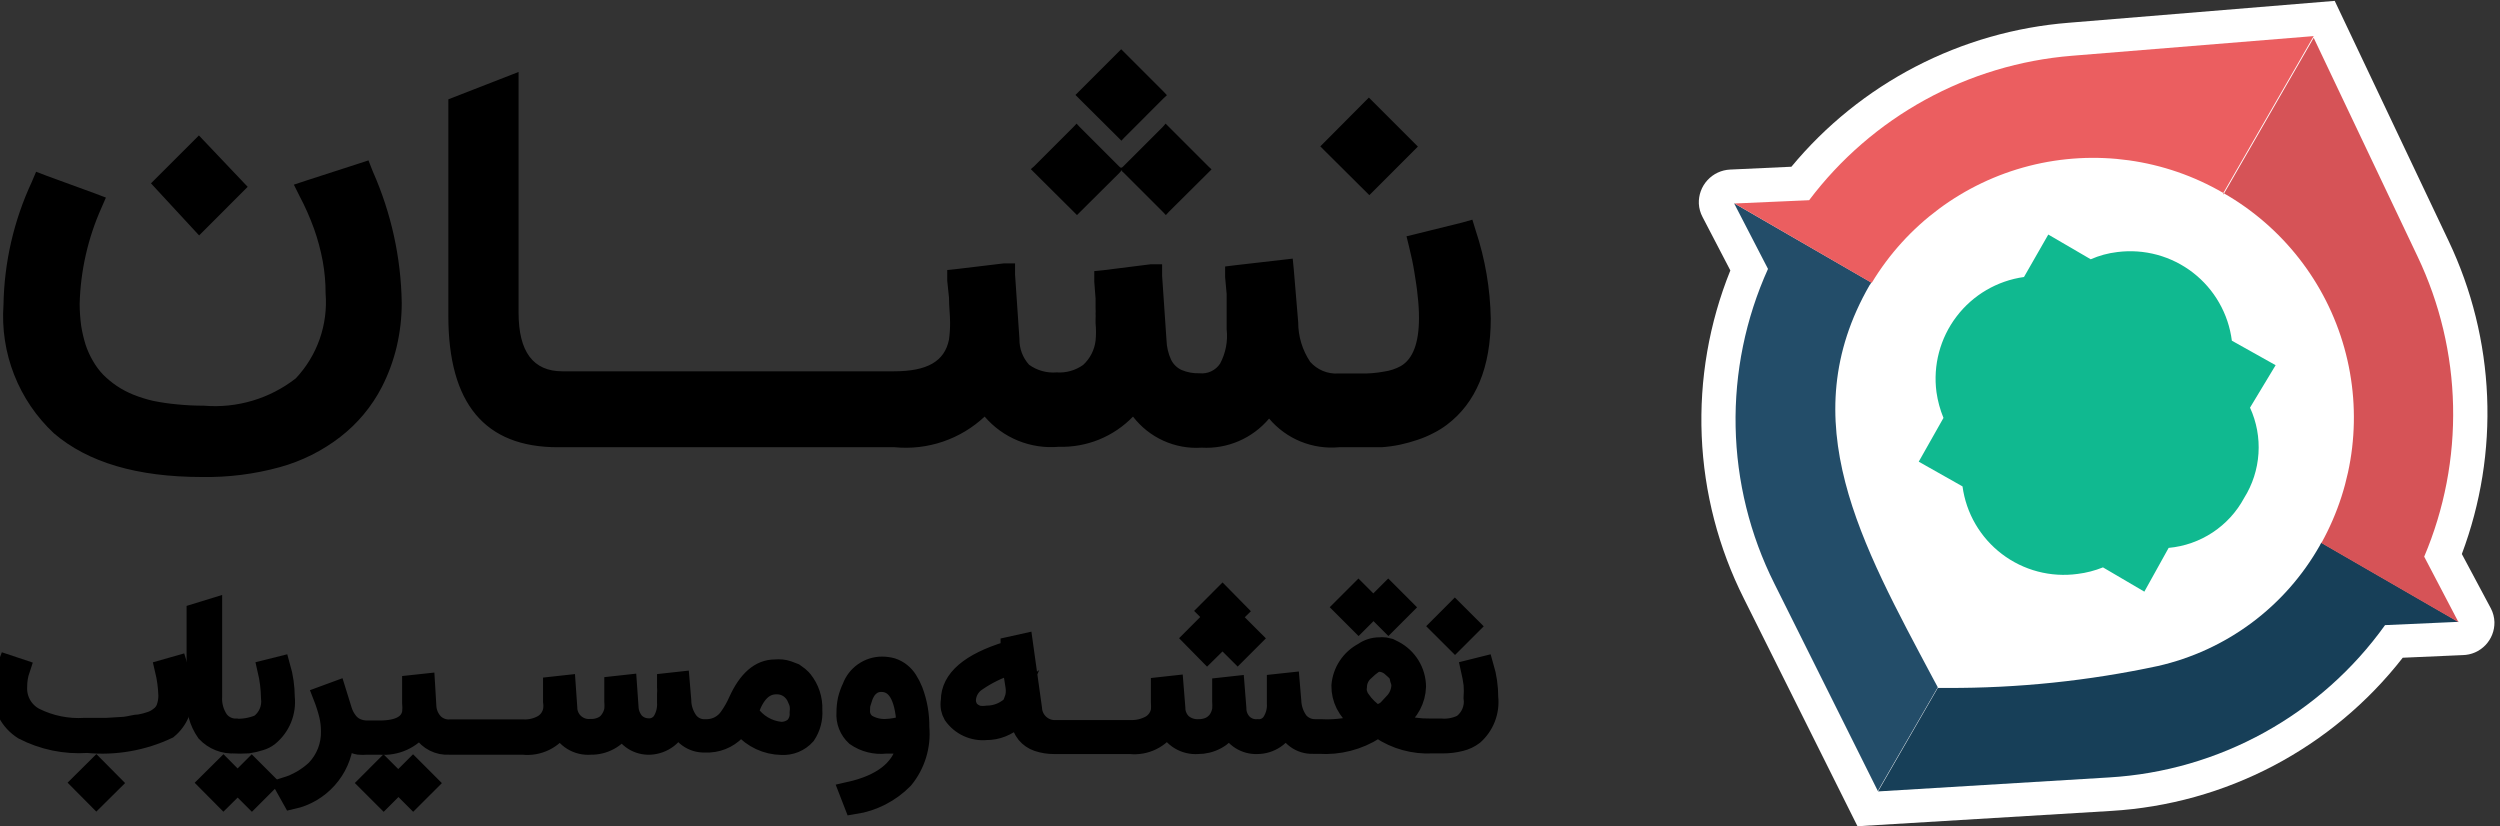 <svg width="121" height="40" viewBox="0 0 121 40" fill="none" xmlns="http://www.w3.org/2000/svg">
    <rect x="0" y="0" width="121" height="40" fill="#333333" stroke="none"/>
    <path d="M119.153 26.815C120.069 24.377 120.485 21.78 120.376 19.178C120.267 16.576 119.635 14.023 118.517 11.67L113 0.042L100.132 1.101C97.542 1.306 95.019 2.028 92.712 3.225C90.406 4.422 88.362 6.069 86.704 8.07L83.738 8.207C83.319 8.226 82.924 8.411 82.64 8.721C82.356 9.03 82.207 9.44 82.224 9.859C82.236 10.085 82.298 10.306 82.404 10.505L83.749 13.089C82.722 15.632 82.25 18.364 82.363 21.103C82.476 23.842 83.173 26.526 84.406 28.975L89.902 39.989L102.187 39.248C104.93 39.084 107.606 38.339 110.039 37.061C112.471 35.782 114.603 34.001 116.293 31.834L119.195 31.707C119.401 31.703 119.604 31.659 119.793 31.576C119.981 31.493 120.152 31.374 120.294 31.226C120.437 31.077 120.549 30.902 120.624 30.71C120.699 30.519 120.735 30.314 120.731 30.108C120.724 29.88 120.666 29.655 120.561 29.452L119.153 26.815Z" fill="white"/>
    <path d="M108.615 24.103C109.022 23.455 109.26 22.716 109.31 21.953C109.36 21.189 109.22 20.425 108.901 19.73L110.14 17.675L108.022 16.489C107.94 15.843 107.731 15.219 107.407 14.654C107.084 14.088 106.652 13.592 106.137 13.194C105.621 12.796 105.032 12.503 104.404 12.332C103.775 12.162 103.119 12.117 102.473 12.2C102.031 12.252 101.599 12.37 101.191 12.549L99.137 11.352L97.961 13.407C96.663 13.589 95.489 14.276 94.696 15.32C93.902 16.363 93.553 17.678 93.725 18.978C93.786 19.407 93.9 19.826 94.064 20.227L92.867 22.345L94.986 23.542C95.073 24.186 95.286 24.807 95.613 25.368C95.941 25.93 96.375 26.421 96.893 26.815C97.41 27.208 98 27.496 98.629 27.661C99.257 27.826 99.912 27.866 100.556 27.778C100.978 27.726 101.391 27.619 101.784 27.461L103.786 28.636L104.962 26.518C105.723 26.448 106.455 26.192 107.092 25.77C107.73 25.349 108.253 24.776 108.615 24.103Z" fill="#10B990"/>
    <path d="M93.789 33.264L93.577 32.872C90.093 26.317 86.714 20.365 90.484 13.809C90.519 13.767 90.547 13.721 90.569 13.672L83.929 9.838L85.571 13.015C84.486 15.416 83.951 18.03 84.004 20.664C84.057 23.299 84.697 25.888 85.878 28.244L90.887 38.284L93.789 33.264Z" fill="#234D69"/>
    <path d="M112.354 26.264C112.325 26.307 112.3 26.353 112.28 26.401C111.451 27.868 110.325 29.145 108.974 30.15C107.622 31.155 106.075 31.866 104.432 32.237C101.08 32.955 97.661 33.31 94.234 33.296H93.789L90.898 38.305L102.092 37.627C104.724 37.47 107.289 36.727 109.597 35.451C111.906 34.176 113.901 32.401 115.436 30.256L118.994 30.097L112.354 26.264Z" fill="#173F58"/>
    <path d="M107.609 9.341C110.472 10.971 112.577 13.665 113.465 16.837C114.354 20.01 113.954 23.405 112.354 26.285L118.994 30.119L117.331 26.942C118.308 24.637 118.784 22.151 118.729 19.648C118.675 17.145 118.09 14.683 117.014 12.422L111.983 1.832L107.609 9.425V9.341Z" fill="#D65357"/>
    <path d="M107.609 9.34L111.983 1.747L100.27 2.7C97.779 2.904 95.359 3.631 93.168 4.836C90.978 6.041 89.067 7.695 87.562 9.69L83.95 9.849L90.59 13.693C92.288 10.879 95.024 8.845 98.208 8.03C101.392 7.216 104.769 7.686 107.609 9.34Z" fill="#EB5E60"/>
    <path d="M4.662 37.205L3.978 37.884L4.664 38.575L5.348 37.897L4.662 37.205Z" fill="currentColor" stroke="currentColor" strokeWidth="0.3"/>
    <path d="M7.996 32.406C8.094 32.816 8.151 33.235 8.165 33.656C8.167 33.869 8.131 34.08 8.059 34.281C7.994 34.451 7.88 34.599 7.731 34.704C7.611 34.801 7.474 34.876 7.329 34.927C7.146 34.992 6.958 35.042 6.767 35.075C6.555 35.075 6.312 35.16 6.037 35.191L5.168 35.244H4.109C3.264 35.298 2.42 35.127 1.663 34.747C1.393 34.602 1.171 34.384 1.02 34.118C0.87 33.852 0.799 33.548 0.815 33.243C0.814 32.951 0.86 32.661 0.953 32.385L0.381 32.194C0.23 32.579 0.151 32.988 0.148 33.402C0.129 33.779 0.211 34.155 0.386 34.49C0.561 34.826 0.823 35.108 1.144 35.308C2.091 35.795 3.152 36.015 4.215 35.943H4.236C5.566 36.071 6.905 35.837 8.112 35.266C8.361 35.059 8.555 34.795 8.677 34.496C8.799 34.196 8.845 33.871 8.811 33.55C8.801 33.104 8.726 32.661 8.589 32.237L7.996 32.406Z" fill="currentColor" stroke="currentColor" strokeWidth="0.3"/>
    <path d="M12.184 37.215L11.503 37.897L12.192 38.585L12.873 37.904L12.184 37.215Z" fill="currentColor" stroke="currentColor" strokeWidth="0.3"/>
    <path d="M10.813 37.21L10.129 37.889L10.815 38.58L11.499 37.902L10.813 37.21Z" fill="currentColor" stroke="currentColor" strokeWidth="0.3"/>
    <path d="M11.416 35.965H11.236C11.494 35.98 11.752 35.98 12.01 35.965C12.207 35.935 12.402 35.889 12.592 35.827C12.742 35.785 12.883 35.712 13.005 35.615C13.277 35.392 13.489 35.105 13.622 34.78C13.755 34.454 13.805 34.101 13.768 33.751C13.765 33.25 13.694 32.751 13.556 32.269L12.963 32.417C13.067 32.861 13.123 33.316 13.132 33.772C13.164 34.02 13.129 34.272 13.03 34.501C12.932 34.73 12.773 34.928 12.571 35.075C12.163 35.248 11.72 35.317 11.279 35.276H11.512C11.332 35.293 11.152 35.264 10.987 35.192C10.822 35.12 10.678 35.007 10.569 34.863C10.339 34.524 10.227 34.118 10.252 33.709V29.473L9.531 29.695V33.719C9.486 34.324 9.651 34.927 9.997 35.425C10.172 35.611 10.386 35.757 10.625 35.85C10.863 35.944 11.119 35.983 11.374 35.965H11.416Z" fill="currentColor" stroke="currentColor" strokeWidth="0.3"/>
    <path d="M19.991 37.214L19.309 37.895L19.998 38.584L20.68 37.903L19.991 37.214Z" fill="currentColor" stroke="currentColor" strokeWidth="0.3"/>
    <path d="M18.561 37.215L17.88 37.897L18.569 38.585L19.25 37.904L18.561 37.215Z" fill="currentColor" stroke="currentColor" strokeWidth="0.3"/>
    <path d="M36.24 34.366C36.537 33.518 36.982 33.105 37.575 33.105C37.797 33.098 38.015 33.161 38.2 33.285C38.388 33.416 38.532 33.601 38.613 33.815C38.664 33.915 38.699 34.022 38.719 34.133C38.734 34.256 38.734 34.38 38.719 34.503C38.727 34.629 38.71 34.754 38.668 34.873C38.626 34.991 38.56 35.1 38.475 35.192C38.282 35.36 38.032 35.447 37.776 35.435C37.472 35.404 37.178 35.308 36.915 35.152C36.652 34.997 36.425 34.786 36.251 34.535L36.187 34.461L36.24 34.366ZM38.867 32.978C38.808 32.9 38.741 32.829 38.666 32.767L38.433 32.597L38.126 32.48C38.033 32.449 37.937 32.428 37.84 32.417C37.73 32.407 37.62 32.407 37.511 32.417C36.791 32.417 36.209 32.936 35.753 33.942C35.632 34.218 35.483 34.48 35.308 34.726C35.19 34.899 35.032 35.041 34.848 35.143C34.664 35.244 34.459 35.3 34.249 35.308H34.154C33.996 35.319 33.838 35.292 33.692 35.229C33.547 35.167 33.418 35.07 33.317 34.948C33.086 34.643 32.96 34.272 32.957 33.889L32.883 33.01L32.301 33.074V33.254C32.311 33.366 32.311 33.48 32.301 33.593V33.995C32.321 34.322 32.24 34.648 32.068 34.927C31.99 35.041 31.883 35.132 31.759 35.192C31.634 35.251 31.496 35.277 31.358 35.266C31.116 35.258 30.886 35.159 30.712 34.99C30.522 34.777 30.413 34.503 30.405 34.217L30.331 33.158L29.748 33.222V33.402V33.455V33.931C29.759 34.072 29.759 34.214 29.748 34.355C29.715 34.543 29.639 34.72 29.526 34.874C29.429 35.016 29.293 35.126 29.134 35.192C28.958 35.27 28.766 35.306 28.573 35.298C28.428 35.308 28.282 35.288 28.145 35.239C28.008 35.191 27.882 35.114 27.776 35.015C27.669 34.916 27.585 34.795 27.527 34.662C27.469 34.528 27.439 34.384 27.44 34.239L27.366 33.179L26.783 33.243V33.423C26.783 33.614 26.783 33.794 26.783 33.953C26.804 34.093 26.804 34.236 26.783 34.376C26.756 34.522 26.699 34.66 26.615 34.783C26.531 34.905 26.422 35.008 26.296 35.086C25.994 35.258 25.648 35.339 25.3 35.319H21.806C21.655 35.331 21.503 35.311 21.36 35.26C21.218 35.209 21.088 35.128 20.98 35.022C20.758 34.79 20.63 34.485 20.619 34.164L20.556 33.105L19.963 33.169V33.465C19.963 33.635 19.963 33.815 19.963 34.006C19.979 34.167 19.979 34.331 19.963 34.493C19.857 35.075 19.328 35.372 18.374 35.372H17.75C17.567 35.37 17.387 35.33 17.22 35.255C17.061 35.181 16.922 35.068 16.818 34.927C16.695 34.768 16.602 34.589 16.542 34.397L16.256 33.476L15.653 33.698C15.767 33.989 15.863 34.286 15.939 34.588C16.002 34.848 16.034 35.115 16.034 35.382C16.043 35.729 15.983 36.075 15.858 36.398C15.732 36.722 15.544 37.017 15.303 37.267C14.887 37.657 14.387 37.947 13.842 38.115L14.149 38.665C14.796 38.521 15.382 38.178 15.824 37.684C16.267 37.191 16.544 36.571 16.616 35.912L16.669 35.573C16.749 35.692 16.852 35.794 16.972 35.872C17.092 35.951 17.227 36.004 17.368 36.028C17.495 36.039 17.623 36.039 17.75 36.028H18.396C18.768 36.058 19.142 35.993 19.483 35.84C19.824 35.686 20.12 35.449 20.344 35.149L20.482 35.393C20.616 35.602 20.803 35.771 21.025 35.883C21.247 35.995 21.494 36.045 21.742 36.028H25.311C25.669 36.069 26.032 36.006 26.356 35.849C26.68 35.691 26.953 35.445 27.143 35.139C27.256 35.422 27.457 35.662 27.716 35.822C27.976 35.982 28.28 36.054 28.584 36.028C28.893 36.035 29.199 35.961 29.472 35.814C29.744 35.668 29.975 35.453 30.14 35.192C30.247 35.451 30.432 35.671 30.669 35.821C30.906 35.97 31.184 36.043 31.464 36.028C31.77 36.012 32.063 35.905 32.307 35.72C32.551 35.535 32.733 35.281 32.83 34.99C32.91 35.268 33.081 35.51 33.316 35.679C33.55 35.848 33.834 35.934 34.122 35.922H34.334C34.606 35.907 34.871 35.834 35.112 35.708C35.353 35.582 35.565 35.406 35.732 35.192L35.849 35.043L35.976 35.181C36.206 35.445 36.489 35.657 36.806 35.805C37.124 35.953 37.468 36.032 37.818 36.039C38.036 36.053 38.254 36.017 38.456 35.935C38.657 35.852 38.838 35.725 38.983 35.562C39.219 35.21 39.331 34.789 39.301 34.366C39.325 33.843 39.156 33.33 38.825 32.925L38.867 32.978Z" fill="currentColor" stroke="currentColor" strokeWidth="0.3"/>
    <path d="M42.87 35.975H43.357H43.516H43.696H43.94L43.876 36.219C43.601 37.278 42.679 37.987 41.123 38.337L41.345 38.909C42.246 38.769 43.078 38.342 43.717 37.691C44.288 36.994 44.562 36.1 44.48 35.202C44.489 34.602 44.385 34.006 44.173 33.444C44.102 33.263 44.013 33.089 43.908 32.925C43.736 32.651 43.474 32.444 43.166 32.343C43.011 32.301 42.851 32.28 42.69 32.279C42.379 32.279 42.075 32.375 41.819 32.553C41.563 32.731 41.368 32.983 41.26 33.275C41.169 33.465 41.098 33.663 41.048 33.868C41.006 34.07 40.984 34.276 40.985 34.482C40.968 34.692 40.999 34.904 41.076 35.1C41.154 35.296 41.274 35.473 41.43 35.615C41.851 35.905 42.362 36.033 42.87 35.975ZM41.726 33.773C41.775 33.621 41.847 33.479 41.938 33.349C42.022 33.242 42.127 33.152 42.245 33.084C42.37 33.022 42.508 32.989 42.648 32.989C43.389 32.989 43.802 33.656 43.887 35.001V35.139H43.76C43.472 35.234 43.173 35.287 42.87 35.298C42.543 35.311 42.22 35.23 41.938 35.065C41.828 34.986 41.739 34.881 41.682 34.758C41.624 34.636 41.599 34.501 41.61 34.366C41.608 34.153 41.644 33.941 41.716 33.741L41.726 33.773Z" fill="currentColor" stroke="currentColor" strokeWidth="0.3"/>
    <path d="M59.895 30.231L59.236 30.89L59.903 31.556L60.562 30.897L59.895 30.231Z" fill="currentColor" stroke="currentColor" strokeWidth="0.3"/>
    <path d="M59.094 30.902L58.427 30.235L57.771 30.892L58.427 31.559L59.094 30.902Z" fill="currentColor" stroke="currentColor" strokeWidth="0.3"/>
    <path d="M59.836 29.578L59.169 28.9L58.502 29.568L59.169 30.235L59.836 29.578Z" fill="currentColor" stroke="currentColor" strokeWidth="0.3"/>
    <path d="M67.19 28.706L66.508 29.388L67.197 30.077L67.879 29.395L67.19 28.706Z" fill="currentColor" stroke="currentColor" strokeWidth="0.3"/>
    <path d="M65.748 28.707L65.066 29.389L65.755 30.078L66.437 29.396L65.748 28.707Z" fill="currentColor" stroke="currentColor" strokeWidth="0.3"/>
    <path d="M71.803 32.269L71.21 32.417C71.263 32.65 71.305 32.883 71.337 33.126C71.353 33.341 71.353 33.557 71.337 33.772C71.371 34.019 71.337 34.27 71.24 34.499C71.143 34.728 70.987 34.927 70.786 35.075C70.459 35.238 70.092 35.308 69.727 35.276H69.208C68.725 35.285 68.243 35.22 67.779 35.086L67.461 34.99L67.683 34.81C67.934 34.628 68.139 34.392 68.284 34.118C68.429 33.845 68.51 33.542 68.52 33.232C68.516 32.876 68.416 32.527 68.229 32.223C68.043 31.919 67.777 31.671 67.461 31.506L67.249 31.4L67.016 31.347C66.932 31.337 66.846 31.337 66.762 31.347C66.489 31.346 66.222 31.432 65.999 31.591C65.702 31.746 65.449 31.974 65.263 32.254C65.078 32.533 64.967 32.855 64.94 33.19C64.937 33.495 65.006 33.796 65.142 34.069C65.295 34.363 65.508 34.623 65.766 34.831L65.978 35.011L65.724 35.117C65.138 35.276 64.53 35.34 63.924 35.308H63.68C63.523 35.314 63.366 35.285 63.221 35.222C63.076 35.16 62.947 35.066 62.843 34.948C62.622 34.654 62.497 34.299 62.483 33.931L62.409 33.052L61.816 33.116V33.296C61.816 33.412 61.816 33.518 61.816 33.635C61.816 33.751 61.816 33.889 61.816 34.037C61.838 34.366 61.752 34.693 61.573 34.969C61.496 35.082 61.392 35.173 61.269 35.233C61.146 35.292 61.01 35.318 60.874 35.308C60.739 35.319 60.602 35.3 60.475 35.255C60.347 35.209 60.23 35.137 60.132 35.043C60.033 34.943 59.955 34.824 59.902 34.693C59.849 34.562 59.823 34.422 59.825 34.281L59.741 33.222L59.169 33.285V33.518V33.624C59.174 33.645 59.174 33.667 59.169 33.688V33.931C59.179 34.072 59.179 34.214 59.169 34.355C59.138 34.542 59.066 34.719 58.957 34.874C58.852 35.015 58.714 35.128 58.554 35.202C58.38 35.275 58.193 35.311 58.004 35.308C57.71 35.321 57.423 35.223 57.199 35.033C57.094 34.933 57.011 34.813 56.955 34.68C56.898 34.547 56.87 34.404 56.871 34.26L56.786 33.2L56.203 33.264V33.444C56.203 33.635 56.203 33.804 56.203 33.974C56.214 34.115 56.214 34.256 56.203 34.397C56.176 34.543 56.119 34.681 56.035 34.804C55.951 34.926 55.843 35.029 55.716 35.107C55.413 35.277 55.069 35.362 54.721 35.35H51.13C50.982 35.36 50.833 35.341 50.693 35.293C50.552 35.245 50.422 35.169 50.311 35.071C50.2 34.972 50.109 34.853 50.044 34.719C49.979 34.585 49.942 34.44 49.934 34.291L49.5 31.178L48.928 31.305V31.4V31.538H48.79C46.958 32.099 46.037 32.893 46.037 33.9C46.016 34.026 46.016 34.154 46.037 34.281C46.059 34.389 46.099 34.492 46.153 34.588C46.329 34.84 46.569 35.041 46.848 35.169C47.127 35.298 47.436 35.349 47.742 35.319C47.992 35.321 48.24 35.274 48.472 35.181C48.713 35.087 48.935 34.95 49.129 34.779L49.341 34.588L49.404 34.863C49.446 35.095 49.544 35.313 49.69 35.499C49.833 35.67 50.02 35.798 50.23 35.869C50.483 35.954 50.748 35.997 51.014 35.996H54.71C55.065 36.034 55.423 35.97 55.744 35.812C56.064 35.655 56.334 35.41 56.521 35.107C56.64 35.388 56.843 35.625 57.104 35.785C57.364 35.944 57.667 36.018 57.972 35.996C58.281 35.998 58.585 35.923 58.857 35.777C59.129 35.631 59.36 35.419 59.529 35.16C59.638 35.417 59.824 35.635 60.06 35.785C60.297 35.934 60.573 36.008 60.852 35.996C61.155 35.995 61.451 35.904 61.702 35.734C61.953 35.565 62.148 35.324 62.261 35.043C62.337 35.322 62.505 35.566 62.738 35.737C62.97 35.908 63.254 35.996 63.542 35.986H63.85C64.793 36.048 65.732 35.807 66.529 35.297L66.72 35.202L66.826 35.276C67.562 35.771 68.439 36.012 69.325 35.965H69.823C70.115 35.967 70.407 35.931 70.691 35.859C70.917 35.804 71.13 35.703 71.316 35.562C71.568 35.338 71.763 35.056 71.885 34.742C72.007 34.426 72.051 34.087 72.015 33.751C72.015 33.249 71.944 32.75 71.803 32.269ZM49.171 33.857C49.083 34.071 48.926 34.249 48.727 34.365C48.449 34.547 48.126 34.646 47.795 34.651C47.647 34.672 47.497 34.672 47.35 34.651C47.231 34.62 47.12 34.566 47.022 34.492C46.926 34.427 46.852 34.335 46.81 34.228C46.754 34.112 46.728 33.985 46.736 33.857C46.747 33.676 46.801 33.5 46.893 33.344C46.985 33.187 47.112 33.055 47.265 32.957C47.754 32.621 48.289 32.357 48.854 32.173L49.044 32.11V32.311V32.459L49.161 33.2C49.203 33.438 49.181 33.683 49.097 33.91L49.171 33.857ZM66.974 34.535C66.902 34.585 66.817 34.611 66.73 34.609C66.602 34.602 66.48 34.553 66.381 34.471C66.234 34.354 66.099 34.223 65.978 34.08L65.766 33.794C65.723 33.702 65.688 33.606 65.661 33.508C65.645 33.413 65.645 33.316 65.661 33.222C65.666 33.073 65.703 32.928 65.769 32.795C65.835 32.661 65.928 32.544 66.042 32.449C66.163 32.328 66.294 32.218 66.434 32.12C66.534 32.053 66.652 32.017 66.773 32.014C67.003 32.026 67.221 32.12 67.387 32.279C67.497 32.37 67.6 32.469 67.694 32.576C67.732 32.672 67.76 32.771 67.779 32.872C67.82 32.977 67.842 33.088 67.842 33.2C67.824 33.526 67.684 33.832 67.45 34.058L67.186 34.344C67.113 34.413 67.031 34.47 66.942 34.514L66.974 34.535Z" fill="currentColor" stroke="currentColor" strokeWidth="0.3"/>
    <path d="M70.415 29.625L69.734 30.307L70.423 30.995L71.105 30.314L70.415 29.625Z" fill="currentColor" stroke="currentColor" strokeWidth="0.3"/>
    <path d="M9.637 11.395L11.988 9.043L9.627 6.555L9.426 6.756L7.307 8.874L9.637 11.395Z" fill="currentColor"/>
    <path d="M17.834 7.763L17.315 7.932L14.827 8.737L14.223 8.938L14.498 9.489C14.768 9.998 15.001 10.525 15.197 11.067C15.38 11.581 15.522 12.108 15.621 12.645C15.714 13.159 15.76 13.68 15.759 14.202C15.818 14.949 15.721 15.701 15.473 16.408C15.225 17.116 14.832 17.764 14.318 18.311C13.056 19.297 11.467 19.77 9.87 19.635C9.435 19.636 9 19.615 8.568 19.571C8.18 19.536 7.795 19.48 7.413 19.402C7.088 19.328 6.77 19.228 6.46 19.105C6.178 18.991 5.909 18.85 5.655 18.681C5.42 18.522 5.2 18.341 4.999 18.141C4.806 17.94 4.639 17.716 4.501 17.474C4.353 17.223 4.233 16.956 4.141 16.68C4.049 16.381 3.978 16.077 3.929 15.769C3.882 15.418 3.857 15.064 3.855 14.71C3.897 13.102 4.257 11.518 4.914 10.05L5.126 9.563L4.596 9.362L2.277 8.515L1.747 8.313L1.536 8.811C0.669 10.674 0.203 12.698 0.169 14.752C0.087 15.905 0.262 17.061 0.684 18.136C1.105 19.212 1.762 20.18 2.605 20.969C4.25 22.381 6.64 23.087 9.775 23.087C11.048 23.109 12.318 22.948 13.545 22.61C14.605 22.318 15.598 21.821 16.468 21.149C17.307 20.5 17.994 19.676 18.48 18.734C18.798 18.113 19.04 17.455 19.201 16.775C19.363 16.081 19.445 15.37 19.444 14.657C19.41 12.467 18.934 10.306 18.046 8.303L17.834 7.763Z" fill="currentColor"/>
    <path d="M54.117 6.651L54.276 6.81L54.424 6.651L56.33 4.744L56.479 4.607L56.33 4.448L54.424 2.542L54.265 2.383L54.106 2.542L52.211 4.437L52.052 4.596L52.211 4.755L54.117 6.651Z" fill="currentColor"/>
    <path d="M51.967 10.251L52.126 10.41L52.285 10.251L54.181 8.366L54.244 8.292L54.308 8.229V8.292L54.371 8.345L56.278 10.251L56.426 10.41L56.574 10.251L58.48 8.356L58.639 8.197L58.48 8.049L56.574 6.142L56.415 5.983L56.278 6.142L54.371 8.049L54.297 8.112H54.233L54.159 8.049L52.253 6.142L52.105 5.983L51.957 6.142L50.05 8.049L49.892 8.186L50.05 8.345L51.967 10.251Z" fill="currentColor"/>
    <path d="M66.074 9.245L66.275 9.446L66.476 9.245L68.425 7.296L68.626 7.095L68.425 6.894L66.455 4.924L66.254 4.723L66.052 4.924L64.104 6.883L63.903 7.084L64.104 7.286L66.074 9.245Z" fill="currentColor"/>
    <path d="M71.422 11.151L71.263 10.632L70.776 10.77L68.594 11.31L68.075 11.437L68.202 11.956C68.308 12.379 68.393 12.782 68.457 13.184C68.52 13.587 68.584 13.957 68.615 14.328C68.657 14.679 68.679 15.033 68.679 15.387C68.679 16.605 68.382 17.378 67.8 17.717C67.553 17.852 67.284 17.942 67.006 17.982C66.618 18.055 66.224 18.087 65.83 18.077H64.771C64.517 18.093 64.263 18.05 64.028 17.953C63.794 17.856 63.584 17.706 63.415 17.516C63.035 16.949 62.832 16.282 62.833 15.599L62.621 13.068L62.568 12.517L62.017 12.581L59.804 12.835L59.296 12.898V13.417L59.37 14.233C59.37 14.476 59.37 14.73 59.37 14.995C59.37 15.26 59.37 15.599 59.37 15.938C59.435 16.511 59.324 17.091 59.052 17.6C58.945 17.762 58.795 17.89 58.62 17.973C58.444 18.055 58.249 18.087 58.057 18.066C57.759 18.077 57.463 18.023 57.188 17.907C56.967 17.805 56.787 17.629 56.68 17.41C56.543 17.11 56.467 16.786 56.458 16.457L56.246 13.343V12.792H55.684L53.482 13.068L52.963 13.121V13.64L53.026 14.455C53.026 14.582 53.026 14.667 53.026 14.699C53.026 14.73 53.026 14.857 53.026 14.942C53.032 15.023 53.032 15.105 53.026 15.186C53.032 15.26 53.032 15.334 53.026 15.408V15.652C53.053 15.93 53.053 16.21 53.026 16.488C52.972 16.94 52.758 17.357 52.423 17.664C52.05 17.929 51.597 18.056 51.141 18.024C50.666 18.063 50.193 17.932 49.807 17.653C49.498 17.311 49.331 16.864 49.341 16.404L49.129 13.29V12.75H48.568L46.354 13.015L45.846 13.068V13.587L45.931 14.402C45.931 14.836 45.984 15.239 45.984 15.599C45.987 15.879 45.969 16.158 45.931 16.436C45.719 17.494 44.872 17.971 43.272 17.971H27.217C25.809 17.971 25.099 17.029 25.099 15.133V3.483L21.7 4.807V15.292C21.7 19.528 23.465 21.646 26.995 21.646H43.304C44.093 21.722 44.89 21.629 45.64 21.374C46.391 21.118 47.078 20.705 47.657 20.163C48.096 20.675 48.651 21.075 49.275 21.329C49.899 21.583 50.575 21.684 51.247 21.625C51.914 21.645 52.578 21.525 53.197 21.274C53.815 21.022 54.374 20.644 54.837 20.163C55.225 20.668 55.731 21.07 56.311 21.332C56.891 21.595 57.527 21.71 58.163 21.667C58.778 21.702 59.394 21.593 59.96 21.348C60.526 21.104 61.027 20.73 61.424 20.259C61.835 20.746 62.358 21.127 62.948 21.369C63.539 21.61 64.178 21.705 64.813 21.646H65.872C66.211 21.646 66.55 21.646 66.868 21.646C67.174 21.625 67.478 21.583 67.779 21.519C68.062 21.457 68.341 21.38 68.615 21.286C68.874 21.2 69.125 21.094 69.367 20.968C69.602 20.851 69.825 20.713 70.034 20.555C71.432 19.496 72.153 17.791 72.153 15.419C72.126 13.967 71.88 12.528 71.422 11.151Z" fill="currentColor"/>
</svg>

